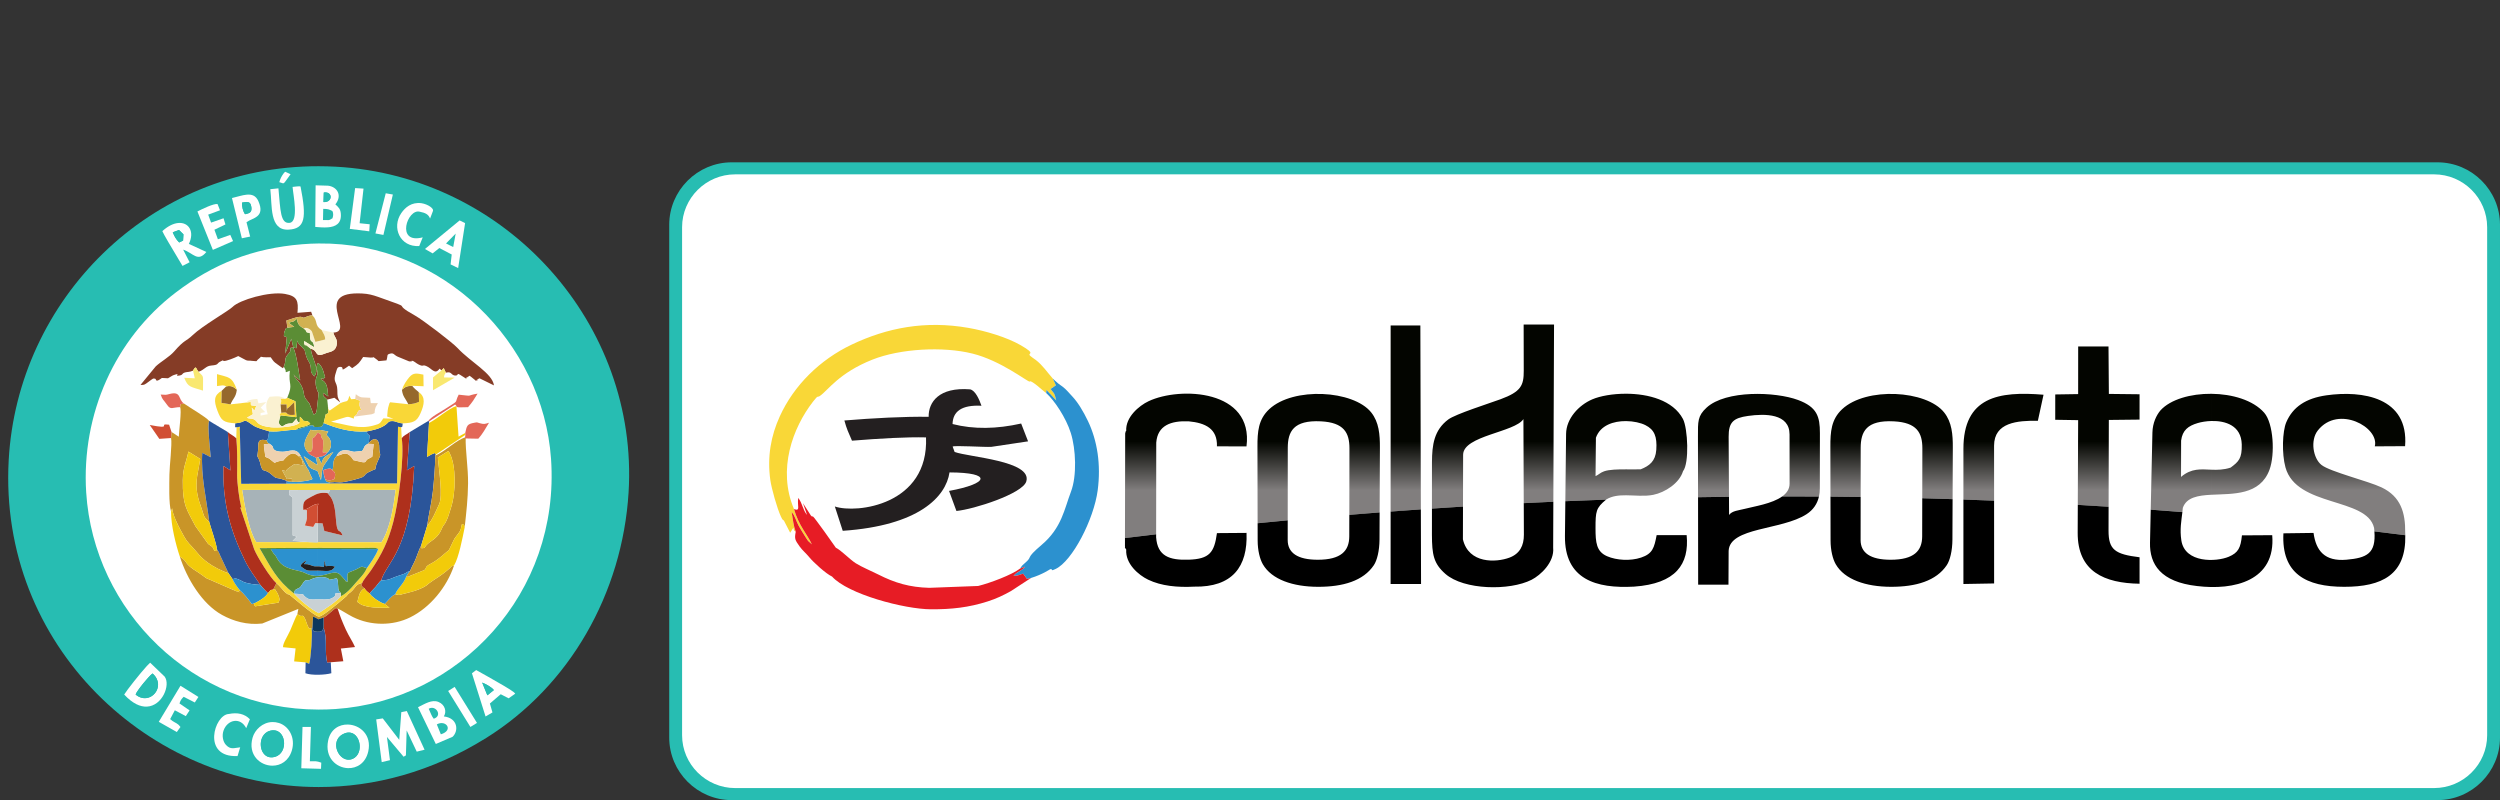 <?xml version="1.0" encoding="utf-8"?>
<!-- Generator: Adobe Illustrator 16.0.0, SVG Export Plug-In . SVG Version: 6.00 Build 0)  -->
<!DOCTYPE svg PUBLIC "-//W3C//DTD SVG 1.1//EN" "http://www.w3.org/Graphics/SVG/1.1/DTD/svg11.dtd">
<svg version="1.1" id="Layer_1" xmlns="http://www.w3.org/2000/svg" xmlns:xlink="http://www.w3.org/1999/xlink" x="0px" y="0px"
	 width="543.111px" height="173.819px" viewBox="160.137 124.553 543.111 173.819"
	 enable-background="new 160.137 124.553 543.111 173.819" xml:space="preserve">
<rect x="160.137" y="124.553" width="543.111" height="173.819" fill="#333333" stroke="none"/>
<g>
	<path fill="#27BDB2" d="M319.105,159.815c-3.736,0-7.133,1.528-9.594,3.99c-2.461,2.461-3.989,5.856-3.989,9.593V284.79
		c0,3.737,1.528,7.132,3.989,9.594c2.461,2.461,5.858,3.988,9.594,3.988h185.281v-0.001h185.279c3.736,0,7.133-1.526,9.593-3.988
		c2.462-2.461,3.989-5.857,3.989-9.594V173.398c0-3.737-1.525-7.132-3.989-9.593c-2.46-2.461-5.856-3.989-9.593-3.989"/>
	<path fill="#FFFFFF" d="M688.924,162.429c3.17,0,6.053,1.29,8.143,3.37c2.092,2.08,3.39,4.948,3.39,8.102v110.385
		c0,3.153-1.298,6.021-3.39,8.101c-2.09,2.081-4.973,3.37-8.143,3.37H504.387H319.849c-3.17,0-6.052-1.291-8.144-3.37
		c-2.09-2.08-3.388-4.948-3.388-8.101V173.901c0-3.153,1.298-6.021,3.388-8.102c2.092-2.079,4.974-3.37,8.144-3.37"/>
	<path fill="none" d="M229.368,177.447L229.368,177.447c-1.183,0.013-2.374,0.065-3.576,0.165
		c-10.929,0.901-19.382,4.329-27.472,10.487c-13.202,10.051-20.536,26.46-19.459,43.429c1.636,25.736,23.092,47.157,50.506,47.176
		c1.209,0.001,2.431-0.036,3.663-0.119c26.771-1.826,48.854-25.069,46.817-54.338C278.095,199.061,256.444,177.151,229.368,177.447z
		"/>
	<path fill="#27BDB2" d="M233.026,160.763c-1.228-0.065-2.447-0.098-3.659-0.1c-36.793-0.056-65.439,29.033-67.342,63.889
		c-2.203,40.338,30.625,70.966,67.342,70.981c12.074,0.005,24.569-3.296,36.378-10.655c18.108-11.288,29.599-31.428,30.948-53.346
		C298.939,195.05,270.249,162.757,233.026,160.763z"/>
	<path fill="#FFFFFF" d="M233.03,278.585c-1.232,0.083-2.453,0.12-3.663,0.119c-27.414-0.019-48.871-21.44-50.506-47.176
		c-1.077-16.969,6.257-33.378,19.459-43.429c8.09-6.158,16.543-9.586,27.472-10.487c1.202-0.1,2.394-0.151,3.575-0.165h0.001
		c27.076-0.296,48.727,21.614,50.479,46.799C281.883,253.516,259.801,276.759,233.03,278.585z"/>
	
		<linearGradient id="SVGID_1_" gradientUnits="userSpaceOnUse" x1="543.602" y1="572.54" x2="543.602" y2="561.893" gradientTransform="matrix(1 0 0 -1 0 793)">
		<stop  offset="0" style="stop-color:#030500"/>
		<stop  offset="1" style="stop-color:#817E7E"/>
	</linearGradient>
	<path fill="url(#SVGID_1_)" d="M640.552,232.037v-5.443c1.285,0.049,2.647,0.041,4.173-0.455c1.775-1.311,2.494-2.001,2.421-5.042
		c-0.101-4.119-3.571-5.162-6.593-5.085v-5.909c4.503,0.04,9.066,1.372,11.472,4.115c2.019,2.302,2.376,9.034,1.158,12.357
		C651.122,232.202,645.25,231.795,640.552,232.037L640.552,232.037z M675.889,239.217c0.031,0.269,0.057,0.526,0.074,0.776
		c2.238,0.271,4.475,0.547,6.709,0.832c-0.004-0.185-0.01-0.37-0.019-0.561c0.051-4.305-0.938-7.833-5.135-9.825
		c-2.927-1.391-11.173-3.39-13.059-4.884c-1.81-1.432-2.483-5.346-0.78-7.499c4.445-5.614,13.436-0.65,12.368,3.466l6.582-0.039
		c0.839-10.649-9.319-12.154-17.091-11.048c-4.454,0.634-7.291,2.512-8.723,5.859c-0.834,1.954-1,6.802-0.172,9.798
		C659.049,234.783,674.313,232.547,675.889,239.217z M555.295,232.423c0.125-0.555,0.188-1.142,0.189-1.761l0.017-12.027
		c0.005-3.599-0.628-5.661-4.763-7.193c-4.9-1.816-15.666-2.173-19.849,1.662c-1.985,1.821-1.884,3.039-1.881,6.303l0.018,13.163
		c2.241-0.04,4.481-0.071,6.72-0.096l-0.07-13.025c-0.018-3.169,0.992-4.088,4.227-4.539c3.646-0.51,9.001-0.559,9.004,4.034
		l0.008,10.688c0,1.175-0.635,2.071-1.604,2.77C549.973,232.397,552.635,232.406,555.295,232.423L555.295,232.423z M640.552,210.103
		v5.91c-1.112,0.029-2.165,0.21-2.963,0.445c-2.066,0.611-3.327,1.542-3.617,3.817l-0.019,7.888c2.271-1.935,4.313-1.658,6.598-1.57
		v5.443c-2.932,0.152-5.406,0.557-6.208,2.84c-0.026,0.312-0.061,0.62-0.097,0.927c-2.292-0.184-4.583-0.362-6.877-0.53
		l0.369-16.755c0.045-2.07,0.865-3.766,1.75-4.813C631.67,211.303,636.08,210.064,640.552,210.103L640.552,210.103z M513.377,232.15
		v-5.631c1.167,0.004,2.307,0.03,3.199-0.013c1.898-0.75,3.195-1.762,3.377-4.188c0.222-2.965-0.436-4.435-2.352-5.401
		c-1.014-0.51-2.582-0.871-4.225-0.883v-5.946c4.839,0.008,10.219,1.411,12.373,5.483c1.059,2.006,1.409,9.641,0.011,11.355
		c-0.771,2.602-3.908,4.614-6.458,5.125C517.426,232.43,515.342,232.161,513.377,232.15L513.377,232.15z M593.343,233.324
		l-0.004-11.947c-0.001-5.075,5.082-5.474,9.515-5.412l1.229-5.659c-9.783-0.813-17.411,0.473-17.403,11.768l-0.001,10.996
		C588.9,233.147,591.122,233.232,593.343,233.324L593.343,233.324z M618.269,215.785l6.675-0.076l0.001-5.504l-6.669-0.076
		l-0.077-10.309l-6.589-0.004l-0.008,10.352l-4.974,0.079l-0.005,5.502l4.979,0.079l-0.078,18.406
		c2.232,0.13,4.465,0.266,6.694,0.41L618.269,215.785L618.269,215.785z M584.376,221.839c0.013-2.895-0.2-5.577-1.892-7.693
		c-3.87-4.843-16.912-5.583-22.145-0.705c-2.385,2.226-2.572,4.898-2.564,8.171l0.021,10.829c2.187,0.019,4.371,0.044,6.557,0.077
		l0.01-10.673c0.003-3.498,1.197-6.071,7.213-5.759c4.99,0.259,6.189,2.479,6.182,5.876l-0.021,10.832
		c2.199,0.059,4.396,0.123,6.591,0.195L584.376,221.839z M513.377,210.088v5.946c-2.691-0.02-5.58,0.895-6.538,3.615l-0.08,8.345
		c0.688-0.309,1.021-0.758,1.852-1.047c1.136-0.396,2.985-0.436,4.767-0.428v5.631c-1.547-0.01-3.021,0.141-4.26,0.892l-0.06,0.05
		c-2.951,0.103-5.905,0.219-8.86,0.345l0.164-14.643c0.036-3.283,2.728-6.221,5.689-7.486
		C507.75,210.583,510.467,210.084,513.377,210.088L513.377,210.088z M411.301,240.624l0.025-19.916
		c0.283-3.721,3.151-4.775,7.014-4.628c3.646,0.337,6.301,1.594,6.17,5.439l6.422,0.013c1.563-12.364-14.413-13.042-21.26-9.824
		c-2.127,1-5.041,3.498-4.871,6.449c-0.162,0.265-0.053-0.205-0.224,0.559l-0.049,22.726
		C406.787,241.163,409.044,240.891,411.301,240.624L411.301,240.624z M477.992,223.334c0.05-4.144,11.247-4.871,13.098-7.736
		l0.073,18.262c2.144-0.107,4.286-0.21,6.427-0.306l0.154-38.494h-6.604l0.022,10.066c0.007,3.151-0.569,4.513-5.028,6.153
		c-2.484,0.914-9.798,3.227-11.369,4.402c-3.119,2.333-3.512,5.566-3.543,9.217l-0.006,10.145c2.25-0.152,4.498-0.297,6.746-0.436
		L477.992,223.334L477.992,223.334z M468.809,235.21l-0.106-39.945h-6.456l-0.006,40.422
		C464.431,235.521,466.619,235.364,468.809,235.21L468.809,235.21z M459.914,221.839c0.012-2.895-0.2-5.577-1.893-7.693
		c-3.87-4.843-16.914-5.583-22.145-0.705c-2.386,2.226-2.572,4.898-2.564,8.171l0.035,16.61c2.18-0.219,4.359-0.429,6.538-0.634
		l0.015-15.744c0.004-3.498,1.198-6.071,7.213-5.759c4.99,0.259,6.189,2.479,6.183,5.876L453.27,236.4
		c2.195-0.183,4.391-0.359,6.584-0.53L459.914,221.839z"/>
	<path fill="#231F20" d="M361.881,215.101c-5.295-0.077-12.025,0.283-18.31,0.799c0.507,1.856,0.907,2.682,1.655,4.39
		c6.121-0.49,11.762-0.821,16.084-0.716c0.615,14.69-15.096,16.614-19.808,15.01l1.715,5.285
		c16.536-1.123,22.412-7.381,23.198-12.688c9.418,0.036,8.563,2.433-0.101,4.021l1.6,4.355c3.769-0.349,14.362-3.745,15.177-6.403
		c1.377-4.503-12.517-5.276-15.568-6.417l-0.43-1.167c0.377-0.297,7.021,0.157,8.422,0.058l7.967-1.194l-1.502-3.873
		c-5.318,1.197-10.303,1.288-14.904,0.111c0.063-2.75,1.992-4.19,6.282-3.973c-0.43-1.218-1.287-3.329-2.476-3.562
		C364.124,208.61,361.826,211.916,361.881,215.101z"/>
	<path fill="#F9D737" d="M333.004,240.085c-0.543-1.551-0.548-2.396-0.888-4.292l0.258,0.335c0.327,0.516,0.038-0.012,0.306,0.524
		c0.518,1.029,0.586,1.567,1.403,2.894c0.363,0.589,0.739,1.203,1.058,1.7c0.681,1.061,0.414,0.691,1.377,1.571
		c-1.014-2.186-2.877-4.108-3.892-7.659c-3.653-8.636-0.251-17.697,4.12-23.332c1.268-1.634,0.885-0.827,1.517-1.262
		c1.72-1.18,4.116-4.993,11.405-7.885c6.017-2.385,15.287-2.914,21.721-1.314c6.137,1.525,11.75,5.994,12.443,6.102
		c0.008,0-0.057-0.486,1.68,0.905c0.625,0.503,1.16,1.031,1.9,1.56l0.076-0.661l2.116,2.276c-0.478-1.827-0.317-1.261-1.235-2.484
		l1.162-0.807l-0.691-1.473c-1.275-1.433-2.162-2.858-3.705-4.042c-0.513-0.394-0.747-0.479-1.166-0.852
		c-0.848-0.754,1.582-0.219-2.08-2.333c-2.996-1.729-7.618-3.117-11.379-3.774c-9.34-1.635-17.649-0.035-25.376,3.646
		c-6.853,3.264-12.519,8.809-15.606,15.601c-1.889,4.15-2.762,8.724-2.041,13.84c0.25,1.775,1.462,6.12,2.302,7.917
		c0.433,0.928,0.444,0.642,0.651,0.872l1.354,2.633l0.703-1.103C332.631,239.924,332.547,239.666,333.004,240.085z"/>
	<path fill="#2C91CF" d="M387.414,209.934c1.816,1.642,4.299,5.351,5.354,8.695c1.093,3.459,1.357,9.281,0.023,12.762
		c-1.41,3.676-1.984,7.821-6.342,11.513c-3.813,3.233-1.769,2.374-3.678,3.989c-0.158,0.132-0.415,0.352-0.537,0.49
		c-0.043,0.047-0.088,0.102-0.129,0.151l-0.377,0.538l1.117-0.414c-0.046,0.051-0.116,0.053-0.141,0.147
		c-0.07,0.273-1.614,1.122-1.793,1.262l-0.601,0.581c1.387-0.011,1.347-0.347,2.108-0.454l0.821,1.119l0.891-0.202
		c2.487-0.761,4.093-1.877,4.132-1.888c0.84-0.232-0.24,0.606,1.186-0.059c3.63-1.688,8.329-10.788,9.158-17.101
		c0.732-5.563-0.07-10.751-2.115-15.035c-0.995-2.082-2.183-4.064-3.418-5.371c-0.877-0.928-1.177-1.375-2.095-2.105
		c-0.534-0.427-0.427-0.25-0.991-0.723c-0.449-0.378-0.746-0.654-1.147-1.042l0.69,1.472l-1.16,0.807
		c0.917,1.224,0.758,0.657,1.234,2.484l-2.116-2.276L387.414,209.934z"/>
	<path fill="#E71C25" d="M340.898,249.806c3.389,3.801,15.658,7.09,21.498,7.113c4.475,0.02,8.213-0.396,12.301-1.707
		c1.906-0.611,3.406-1.328,5.045-2.243l4.39-2.859l-0.891,0.202l-0.821-1.119c-0.762,0.107-0.723,0.443-2.108,0.454l0.601-0.581
		c0.18-0.14,1.724-0.989,1.793-1.262c0.023-0.095,0.095-0.097,0.141-0.147l-1.117,0.414c-1.723,1.341-6.461,3.13-9.092,3.781
		l-10.628,0.402c-4.248-0.116-7.456-1.051-11.125-2.922c-1.339-0.683-3.688-1.664-4.855-2.425c-1.385-0.906-3.132-2.784-4.319-3.376
		c-0.316-0.496-4.721-6.704-4.992-6.811c-0.251-0.098,0.112,0.375-0.43-0.187l-1.709-2.667l0.885,2.559
		c-0.957-1.128-0.928-2.377-1.908-3.708c-0.309,1.704,0.6,2.958-0.928,2.441c1.014,3.551,2.878,5.473,3.892,7.659
		c-0.964-0.879-0.696-0.51-1.376-1.57c-0.32-0.498-0.695-1.112-1.059-1.701c-0.816-1.327-0.885-1.865-1.402-2.894
		c-0.27-0.536,0.02-0.008-0.307-0.524l-0.258-0.334c0.341,1.896,0.345,2.74,0.887,4.292c-0.301,1.558-0.14,1.778,0.834,3.162
		c0.601,0.855,1.453,1.541,2.109,2.358C336.824,246.697,339.606,249.223,340.898,249.806z"/>
	<polygon fill="#FFFFFF" points="243.063,290.122 244.853,289.698 244.199,284.651 247.817,288.952 248.319,288.653 
		248.483,283.237 250.671,287.845 252.371,287.424 248.516,279.025 247.317,279.263 246.873,285.284 243.292,280.62 
		241.864,280.841 	"/>
	<path fill="#FFFFFF" d="M235.729,283.701c2.704-0.248,3.604,4.577,1.029,5.7c-0.352,0.154-0.698,0.209-1.029,0.19v1.838
		c1.905,0.064,3.828-1.053,4.407-3.619c0.815-3.604-1.81-5.78-4.407-5.855V283.701z M235.021,283.871
		c0.248-0.095,0.484-0.149,0.708-0.17v-1.747c-1.913-0.057-3.811,1.026-4.312,3.513c-0.742,3.681,1.769,5.875,4.312,5.961v-1.838
		C233.32,289.432,231.764,285.121,235.021,283.871z"/>
	<path fill="#FFFFFF" d="M219.319,283.213c3.032-0.258,3.508,4.943,0.529,5.766c-0.184,0.052-0.359,0.082-0.529,0.098v1.816
		c1.774,0.002,3.545-1.015,4.228-3.327c0.819-2.777-0.677-5.266-2.785-5.937c-0.497-0.158-0.98-0.226-1.443-0.218V283.213z
		 M218.841,283.295c0.166-0.042,0.325-0.067,0.478-0.081v-1.802c-2.154,0.036-3.841,1.705-4.316,3.412
		c-1.04,3.731,1.641,6.063,4.316,6.069v-1.816C216.276,289.349,215.801,284.065,218.841,283.295z"/>
	<path fill="#FFFFFF" d="M192.039,272.103c0.536-0.61,1.011-1.098,1.238-1.242c2.333,2.047,0.91,4.975-1.238,5.332v1.871
		c3.369-0.154,5.179-4.709,3.877-6.512l-3.161-3.034c-0.158,0.128-0.407,0.379-0.716,0.717V272.103z M189.602,275.438
		c0.152-0.527,1.408-2.16,2.438-3.335v-2.869c-1.484,1.626-4.327,5.228-4.922,6.205c1.838,1.988,3.516,2.689,4.922,2.625v-1.871
		C191.273,276.321,190.416,276.122,189.602,275.438z"/>
	<path fill="#FFFFFF" d="M231.412,170.014c0.278,0.064,0.491,0.174,0.917,0.37c0.296,0.532,0.2,1.132,0.032,1.592
		c-0.459,0.307-0.642,0.384-0.949,0.395v1.57c1.606-0.137,2.965-0.796,2.762-3.002c-0.094-1.013-0.496-1.365-1.182-1.985
		c1.538-1.92,0.442-3.804-1.569-4.059h-0.01v1.58c0.739,0.348,0.739,1.344,0,1.779L231.412,170.014L231.412,170.014z
		 M230.303,172.355l0.053-2.429c0.523,0.01,0.813,0.031,1.055,0.087v-1.762c-0.25,0.147-0.582,0.229-1,0.202l0.064-2.077
		c0.388-0.061,0.699-0.015,0.936,0.096v-1.58l-2.707-0.08l-0.082,9.038c0.84,0.072,1.856,0.168,2.788,0.088v-1.569
		C231.175,172.379,230.867,172.35,230.303,172.355z"/>
	<path fill="#FFFFFF" d="M199.99,175.463l-0.076,1.349l-0.844,0.414c-0.085-0.083-0.166-0.165-0.243-0.248v3.739
		c0.423,0.706,0.773,1.286,0.961,1.604l1.542-0.794l-1.404-2.743c2.242,0.747,3.136,2.813,5.047,0.507l-3.805-1.749
		c1.307-2.69-0.042-4.769-2.341-4.544v1.589l0.196-0.073L199.99,175.463z M198.829,176.978c-0.525-0.573-0.84-1.18-1.163-1.962
		l1.163-0.428v-1.589c-0.973,0.096-2.115,0.604-3.298,1.652c-0.027,0.024-0.086,0.081-0.126,0.124
		c0.269,0.675,2.17,3.854,3.425,5.942V176.978z"/>
	<path fill="#FFFFFF" d="M258.083,176.371l1.049-1.072l-0.538,2.924l-0.511-0.256v1.776l0.187,0.097l-0.187,1.646v0.533l1.584,0.772
		l1.509-9.767l-1.187-0.585l-1.906,1.569V176.371z M257.036,177.443l1.047-1.072v-2.362l-5.629,4.634l1.67,0.957l1.45-1.165
		l2.509,1.309v-1.776L257.036,177.443L257.036,177.443z M258.083,181.487v0.533l-0.058-0.027L258.083,181.487z"/>
	<path fill="#FFFFFF" d="M254.816,286.179l3.643-1.561c1.349-1.271,1.179-4.058-1.903-4.427c0.644-0.974,0.315-2.539-1.165-3.145
		c-1.454-0.595-2.98,0.442-4.443,1.147L254.816,286.179z"/>
	<path fill="#FFFFFF" d="M266.157,273.458c0.522,0.309,1.012,0.672,1.273,1.01l-1.273,1.023v4.401l0.964-0.566l-0.557-1.94
		l2.354-2.014l1.717,0.888l1.432-1.006c-0.192-0.219-0.129-0.172-0.389-0.389c-0.607-0.504-3.364-2.088-5.523-3.306L266.157,273.458
		L266.157,273.458z M264.886,272.842c0.366,0.134,0.831,0.356,1.271,0.616v-1.898c-1.198-0.675-2.211-1.238-2.573-1.439
		l-0.922,0.701l2.958,9.384l0.537-0.315v-4.401l-0.144,0.117L264.886,272.842z"/>
	<path fill="#FFFFFF" d="M203.026,170.494l3.354,8.344l4.387-1.909l-0.603-1.349l-2.691,0.955l-0.755-2.073l2.392-1.148
		l-0.409-1.346l-2.706,0.947l-0.631-1.732l2.566-0.948l-0.53-1.35C206.623,168.717,203.999,169.982,203.026,170.494z"/>
	<path fill="#FFFFFF" d="M213.745,168.438c0.554,0.004,0.873,0.247,0.998,1.088c0.15,1.004-0.27,1.295-0.998,1.481v1.785
		c1.223-0.927,4.093-0.982,2.519-4.545c-0.543-1.228-1.448-1.498-2.519-1.403V168.438L213.745,168.438z M213.745,176.099v-3.055
		l0.738,2.901L213.745,176.099z M212.724,168.562c0.403-0.07,0.741-0.126,1.019-0.124v-1.595c-0.98,0.088-2.098,0.482-3.21,0.732
		l2.146,8.744l1.064-0.221v-3.055l-0.054-0.21l0.054-0.042v-1.785c-0.117,0.028-0.24,0.057-0.371,0.083
		C212.938,170.49,212.655,169.401,212.724,168.562z"/>
	<path fill="#FFFFFF" d="M199.131,277.379c0.221-0.678,0.353-0.883,0.901-1.455l2.425,1.239l0.783-1.201l-3.894-2.432l-4.713,7.832
		l3.909,2.222l0.799-1.096l-0.358-0.422c-0.035-0.032-0.089-0.083-0.127-0.114c-0.512-0.436-1.057-0.517-1.754-1.178l1.017-1.916
		l2.382,1.277l0.822-1.253L199.131,277.379z"/>
	<path fill="#FFFFFF" d="M251.213,178.004l0.759-1.888c-5.984,1.579-3.33-6.394-0.595-5.557c1.185,0.233,1.863,0.58,2.19,1.479
		l0.638-1.681c0.186-0.491-1.028-1.425-2.524-1.663c-2.176-0.274-3.53,0.944-4.364,2.153
		C245.16,173.982,247.047,178.282,251.213,178.004z"/>
	<path fill="#FFFFFF" d="M212.317,286.907c-1.367,0.135-2.08,0.563-3.094-0.529c-0.67-0.722-0.927-2.052-0.492-3.203
		c0.86-2.274,3.615-2.912,4.893-0.431l0.799-1.941c-1.176-1.2-2.73-1.517-4.582-1.141c-3.146,0.118-5.956,9.508,1.9,9.138
		L212.317,286.907z"/>
	<path fill="#FFFFFF" d="M223.698,165.159c0.13,1.738,1.402,7.561-0.631,7.806c-2.034,0.245-1.999-2.719-2.442-7.495l-1.764,0.184
		c0.433,3.474-0.246,9,3.939,8.786c3.641-0.166,3.974-2.528,2.629-9.368C225.152,164.942,224.062,165.144,223.698,165.159z"/>
	<path fill="#27BDB2" d="M218.841,283.295c-3.209,0.813-2.503,6.654,1.007,5.685C222.978,288.115,222.294,282.421,218.841,283.295z"
		/>
	<path fill="#27BDB2" d="M235.021,283.871c-3.704,1.421-1.183,6.803,1.737,5.529C239.545,288.184,238.261,282.628,235.021,283.871z"
		/>
	<path fill="#FFFFFF" d="M227.682,282.478l-1.827-0.001l-0.261,8.978l4.281,0.122l0.057-1.341c-1.115-0.395-1.229-0.301-2.479-0.299
		L227.682,282.478z"/>
	<polygon fill="#FFFFFF" points="237.286,165.413 236.127,174.277 240.36,174.805 240.45,173.274 238.262,173.048 239.109,165.528 	
		"/>
	<polygon fill="#FFFFFF" points="241.695,175.267 243.43,175.59 245.485,166.813 243.937,166.54 	"/>
	<polygon fill="#FFFFFF" points="257.495,274.663 262.329,282.48 263.759,281.604 258.906,273.773 	"/>
	<path fill="#27BDB2" d="M189.602,275.438c3.092,2.599,6.841-1.797,3.676-4.577C192.616,271.278,189.832,274.638,189.602,275.438z"
		/>
	<g>
		<path fill="#853C26" d="M232.565,196.805c0.154,1.005,1.087,1.395,0.668,2.904c-0.357,1.287-1.572,1.278-2.215,1.55
			c-2.786,1.182-1.547-0.52-3.335-0.928c0.055,1.895,2.047,4.3,0.729,5.996c-1.034-1.157-0.545-1.068-0.839-2.388
			c-0.182-0.818-0.533-0.861-0.907-1.997c-0.414-1.251-0.076-1.188-0.902-1.958c-0.518-0.483-1.095-1.035-1.032-1.521l-0.221,1.745
			l-0.658-0.176c0.75,1.601,1.112,5.004,1.503,7.132c-0.686-0.38-0.579-0.409-1.42-1.255c0.49,1.488,1.845,1.42,2.26,4.435
			c0.105,0.765,0.667,1.179,1.166,1.885l0.919,2.416c0.546-0.392,0.444-0.053,0.691-1.125l0.34-3.137
			c0.047-1.401,0.137,0.205-0.34-1.251c-0.858-2.618,0.511-2.634,0.051-4.201c-0.128-0.438-0.382,0.179,0.117-1.513
			c0.69,0.408,0.136-0.056,0.635,0.55c0.54,0.654,0.758,1.776,0.998,2.583c-0.061,0.025-0.161-0.016-0.188,0.056
			c-0.335,0.886,0.211-0.042-0.763,0.186c0.269,0.606,0.26,0.147,0.784,0.695c0.723,0.756,0.678,1.924,0.834,3.187l-1.09-0.776
			c-0.013,0.875-0.089,0.506,0.733,1.329c0.032,0.032,0.109,0.081,0.144,0.138l1.553-0.401l1.279,1.019
			c-0.632-1.153-0.606-1.147-0.64-2.706c-0.042-2.004-1.113-1.516-0.24-4.02c0.156-0.449,0.174-0.994,0.842-1.006
			c1.217-0.021-0.422,1.449,1.944-0.268l0.677,0.554c1.507-1.014,1.469-1.082,2.389-2.431c0.537,0.025,1.183,0.105,1.611,0.126
			c1.121,0.053,0.142-0.41,1.224,0.332c0.893,0.613-0.157,0.468,2.229,0.277c0.375-1.148-0.076-1.259,0.901-1.486
			c0.678-0.157,0.762,0.334,1.521,0.674l2.518,1.039c1.301,0.058-0.088-0.178,0.679-0.127c0.343,0.022,0.867,0.566,1.402,0.816
			c1.181,0.554,0.651-0.071,1.608,0.311c1.269,0.506,1.859,2.029,2.91,0.569l0.417,0.385l0.493-0.497
			c0.031,0.06,0.067,0.09,0.081,0.188c0.018,0.116,0.142,0.299,0.169,0.352c0.22,0.408-0.028,0.102,0.268,0.444
			c1.285-0.366,1.025,0.696,2.118,0.628c0.834-0.053-0.356-1.058,2.153,0.637c1.629-0.573-1.005,0.341,0.583-0.43
			c0.352-0.17-0.123-0.485,1.592,0.91c1.6-0.51-1.149,0.623,0.474-0.326c0.579-0.339-0.358-0.105,0.356-0.179l3.112,1.53
			c-0.349-2.643-5.06-5.051-7.906-8.114c-1.167-1.256-7.595-6.144-9.215-7.042c-5.811-3.223,0.759-0.979-8.062-4.079
			c-1.169-0.411-2.117-0.659-3.416-0.728C227.805,187.732,237.403,196.625,232.565,196.805z"/>
		<path fill="#853C26" d="M202.042,205.097c0.769-1.322,0.609-0.498,1.22,0.217c1.283-0.393,1.545-1.246,2.721-1.347
			c1.868-0.161,1.007-0.391,2.169-0.946c0.859-0.409,0.238-0.087,0.594-0.044c0.521,0.064,2.403-0.695,3.147-1.072
			c1.907,0.964,1.564,1.018,2.783,1.009c1.23-0.009-1.263-0.05,0.61,0.068c0.978,0.062,0.302,0.125,1.072-0.489
			c1.041-0.831-0.518-0.216,2.591-0.329c0.662,0.944,0.62,0.955,1.444,1.537c1.558,1.099,1.094,0.927,1.401,0.504
			c0.624-1.454-0.082-1.553,0.988-2.778c0.031-0.037,0.09-0.079,0.119-0.115c1.008-1.256-0.484-1.098,0.948-1.278l-0.421-1.887
			l-1.325,3.225l0.347-3.554l-0.639-0.243c0.033-0.478-0.015-0.629,0.161-1.063c0.439-1.084,0.302-0.518,0.592-0.771l-0.208-1.561
			c0.745-0.207,2.779-1.023,3.377-0.744c0.219,0.102,0.16,0.09,0.2,0.101c0.015,0.005,0.075,0.028,0.091,0.03
			c0.425,0.053,0.805-0.442,1.979-0.506l-0.273-0.78l-2.97,0.231c0.252-2.61-0.05-3.626-2.704-4.104
			c-3.381-0.607-9.915,1.303-11.393,2.822c-0.8,0.822-6.553,4.095-8.669,6.131c-1.479,1.425-1.705,0.885-3.997,3.518
			c-1.067,1.226-2.851,2.184-4.019,3.262l-3.315,4.031c0.877,0.079,1.089-0.205,1.65-0.607c1.006-0.721,1.054-0.881,1.539-0.734
			c0.314,0.097-0.062,0.986,1.456-0.167l1.326,0.069c0.4-0.195,0.853-0.565,1.208-0.685c1.947-0.664-0.188,0.396,1.333,0.079
			c0.875-0.183,0.346-0.478,1.315-0.7C200.995,205.315,201.076,205.439,202.042,205.097z"/>
		<path fill="#A7B3B8" d="M231.743,231.002c-0.222,0.6,0.131,0.281-0.447,0.676l0.689,0.869c1.193,1.777,1.027,5.1,1.339,6.46
			c0.337,1.467,0.703,0.402,1.234,1.863l-3.96-0.971l-0.393-1.651l-0.979-0.037c-0.151,0.875-0.083,2.087-0.074,3.035l-0.013,1.199
			l-5.431-0.389l0.907-0.911l-0.902-0.295v-8.106c-0.245-0.762,0.214,0.137-0.316-0.34c-0.521-0.47-0.584-0.167-0.323-1.397
			l-10.327-0.019c0.487,3.302,1.527,9.079,3.059,11.334l27.207,0.029c1.852-2.915,2.617-7.614,3.072-11.388L231.743,231.002z"/>
		<path fill="#C99528" d="M224.737,257.973c1.292,1.001,0.962-0.445,1.742,1.172l0.434,1.209c0.605,1.11,0.039,0.658,0.917,0.656
			h0.182l0.139-2.518c1.73,0.735,0.538,0.769,2.297,0.199c0.472-0.199,1.295-0.959,1.876-1.428c0.229-0.185,0.179-0.185,0.385-0.325
			c0.487-0.334,0.195-0.289,0.767-0.196c1.036,0.477,2.146,1.258,3.308,1.842c3.89,1.953,8.664,1.953,12.452,0.09
			c4.362-2.146,7.962-6.569,9.54-11.266c-1.022,0.343-0.291,0.021-1.004,0.649c-1.955,1.722-3.014,2.152-4.342,3.154l-0.657,0.539
			c-1.54,1.041-3.718,1.5-5.152,1.861c-0.772,0.193-0.276,0.126-0.664,0.186c-0.043,0.007-0.234,0.014-0.274,0.015l-0.669-0.167
			c-1.034,0.481-1.582,1.447-2.321,2.118l1.067,0.829c-1.878-0.052-3.876,0.111-5.664-0.518c-0.493-0.174-0.112,0.02-0.684-0.308
			l-0.645-0.457c0.429-1.537,0.43-2.274,1.559-2.952c-0.577-0.448-0.814-0.474-0.487-1.17c-1.628,0.349-1.354,1.03-2.563,2.037
			c-0.463,0.388-0.373,0.181-0.837,0.812l-1.881,1.601c-0.812,0.624-3.443,2.89-4.165,2.874c-0.879-0.022-6.252-4.701-6.347-4.748
			c-0.03-0.015-0.099-0.037-0.127-0.049c-0.451-0.205-0.036,0.144-0.616-0.306c-0.77-0.6-1.23-1.495-2.126-2.148
			c-0.232,0.49-0.387,0.772-0.697,1.38c0.679-0.181,0.195-0.207,0.639,0.319c0.181,0.213,0.773,1.297,0.733,1.896l-0.201,0.616
			l-5.094,0.809l-0.234-0.432c-0.135-0.521,0.056-0.136,0.225-0.279l-0.689,0.22c-0.743-0.989-1.635-2.168-2.625-3.029
			c-0.79,0.787,1.02,0.44-0.756,0.234l-6.519-2.832l-1.679-1.201c-3.501-2.136-2.082-2.205-4.083-3.512
			c1.537,4.789,4.811,10.287,9.168,12.69c2.452,1.353,5.476,2.248,8.744,1.869l7.842-3.177L224.737,257.973z"/>
		<path fill="#C99528" d="M199.267,213.001c0.361,0.717-0.231,5.024-0.289,6.423l-1.579-1.028l-0.096,1.314
			c0.255,1.352-0.343,6.07-0.361,7.94c-0.021,2.144-0.162,6.268,0.359,8.058l0.224-0.741c0.168,1.485,1.201,3.568,1.838,4.734
			c1.304,2.385,1.158,2.211,2.703,3.861c1.104,1.178,1.405,1.893,3.277,3.263c1.032,0.757,3.163,1.906,4.419,2.233l-1.804-3.847
			c-0.095-0.228-0.176-0.464-0.29-0.688l-0.401-0.663c-0.418,0.434,0.333,0.332-0.535,0.364c-0.531-1.029-0.318-0.729-0.804-1.109
			c-0.392-0.306-0.072,0.029-0.576-0.404l-2.768-3.864c-1.97-3.825-2.793-4.507-2.736-9.986c0.029-2.783,0.786-3.997,1.219-6.21
			l2.582,1.603l-0.672,3.692c-0.473,3.142,0.235,5.015,1.044,7.347c0.421,1.209,0.288,1.415,1.149,2.268l0.284,0.265
			c0.023-0.044,0.097,0.094,0.147,0.138c-0.571-4.759-1.874-10.148-1.52-15.032l1.827,0.961c-0.122-1.687-0.741-6.89-0.333-7.902
			c-0.709-0.872-4.128-2.818-5.453-3.765l-0.76,0.117L199.267,213.001z"/>
		<path fill="#F9D737" d="M242.316,243.834c-0.581,1.538-1.686,3.015-2.478,4.148c-0.598,1.366-1.654,2.262-2.556,3.338
			c-0.894,1.065-1.853,2.139-3.116,2.778c-0.451,0.389-0.398,0.474-0.941,0.919c-0.346,0.283-0.801,0.667-1.223,0.961l-2.583,1.76
			v0.766c0.756-0.033,3.337-2.255,4.139-2.873l1.881-1.6c0.463-0.631,0.373-0.426,0.837-0.813c1.208-1.007,0.935-1.688,2.563-2.038
			c0.228-0.657,1.354-1.924,1.889-2.717c2.438-3.61,3.765-6.381,4.851-10.532c1.178-4.505,2.434-14.202,1.831-18.199l-0.122-2.358
			l-0.685-0.126l-0.207,12.313l-14.652-0.001l-2.325,0.014v1.427l2.325-0.002l14.342-0.035c-0.454,3.773-1.22,8.473-3.073,11.388
			l-13.594-0.015v1.239l9.666,0.004C241.511,243.578,241.603,243.423,242.316,243.834z M229.418,257.738l-0.036,0.025
			c-1.594-0.771-4.132-2.851-5.336-4.236c-3.899-3.07-4.96-5.552-7.525-9.894c4.291-0.049,8.57-0.052,12.861-0.055h0.036v-1.239
			l-13.612-0.017c-1.532-2.254-2.571-8.032-3.059-11.333l10.327,0.019l6.342-0.005v-1.427l-7.069,0.042l-9.815,0.033l-0.291-11.512
			c-0.174-0.903,0.478-1.006-0.709-0.747l-0.061,2.383c0.225,1.976,0.207,5.78,0.176,7.886c-0.027,1.779,0.464,5.441,0.937,7.267
			c-0.944-0.566,0.302-0.569-0.29-0.242l3.051,9.176c0.71,1.736,3.525,6.244,4.83,7.391c0.897,0.653,1.356,1.548,2.126,2.148
			c0.58,0.449,0.165,0.101,0.616,0.305c0.029,0.013,0.098,0.035,0.127,0.049c0.095,0.048,5.468,4.727,6.347,4.748h0.024v-0.766
			H229.418z"/>
		<path fill="#2B559A" d="M205.602,237.966c0.4,1.489,1.505,4.486,1.667,5.898l0.401,0.663c0.114,0.223,0.195,0.459,0.29,0.688
			l1.804,3.848l0.895,1.308l0.539-0.139c0.381-0.008,0.887,0.235,1.238,0.417l0.29,0.164c0.044,0.023,0.105,0.063,0.15,0.084
			c0.835,0.418,2.691,0.692,3.81,0.717c-1.139-1.771-2.296-3.155-3.327-5.264c-3.222-6.598-4.918-12.69-4.672-20.554l1.51,0.953
			l-0.559-8.319l-4.061-2.437c-0.408,1.011,0.211,6.214,0.333,7.902l-1.827-0.961C203.728,227.817,205.031,233.207,205.602,237.966z
			"/>
		<path fill="#2B559A" d="M249.14,218.415l-0.604,8.307l1.589-0.932c-0.765,18.569-6.006,20.861-7.175,24.834
			c1.743-0.006,2.005-0.374,3.37-0.86c0.559-0.198,0.927-0.281,1.479-0.491c0.855-0.325,0.635-0.538,1.396-0.601
			c0.379-0.999,0.887-1.753,1.294-2.807c0.341-0.883,0.724-1.994,1.14-2.783l1.317-4.342c0.313-2.457,0.936-4.766,1.22-7.369
			c0.268-2.456,0.504-5.521,0.548-7.858l0.122-0.209c-0.508-0.354,0.256-0.511-0.937-0.042c-0.231,0.09-0.641,0.396-0.996,0.562
			l0.431-7.382l0.047-0.362l-0.221-0.063L249.14,218.415z"/>
		<path fill="#C99528" d="M254.715,223.513c-0.045,2.337-0.281,5.403-0.547,7.858c-0.284,2.602-0.908,4.912-1.221,7.369
			c1.186-1.245,1.906-3.248,2.558-4.58c0.896-1.833-0.004-7.374-0.248-10.227l2.264-1.387c0.238,0.267,0.104,0.064,0.318,0.478
			c1.378,2.659,1.418,8.47,0.196,12.085c-0.398,1.177-0.466,1.651-0.975,2.691c-0.01,0.021-0.236,0.455-0.266,0.501l-0.327,0.426
			c-0.487,0.655-0.489,1.912-2.559,3.329c-0.523,0.359-1.237,0.849-1.543,1.536c-1.409,0.125-0.173,0.123-0.735-0.512
			c-0.417,0.79-0.8,1.901-1.14,2.784c-0.407,1.054-0.915,1.807-1.294,2.807c-0.284,0.186-0.492,0.648-0.814,1.153
			c0.571,0.088,0.463-0.02,0.896-0.198l3.052-1.226c0.625-0.556-0.075-0.65,1.519-1.456c0.875-0.442,2.008-1.348,2.766-2.014
			c0.04-0.033,0.089-0.084,0.129-0.119c1.107-0.964,0.704-0.307,1.292-1.525c0.023-0.049,0.056-0.112,0.08-0.161
			c1.11-2.273,0.414-1.057,1.759-2.906c0.403-0.555,0.421-1.023,0.621-1.841c1.038,0.604,0.197-0.23,0.59,0.745
			c0.359-3.268,0.696-6.126,0.736-9.532c0.041-3.381-0.583-6.968-0.521-10.061C259.183,220.154,256.9,222.621,254.715,223.513z"/>
		<path fill="#2C91CF" d="M231.299,222.813c-0.544,0.711-0.779,0.834-1.964,1.046v0.09l0.771,1.59
			c-0.121-0.233-0.358,0.45,0.004-0.715c0.353-1.135,1.082-1.295,2.446-2.107c-2.698,3.955-2.267,2.567-2.689,6.145l-0.532-1.413
			v2.129l2.408-0.014v-0.208c-0.689-0.096-0.716-0.212-1-0.734c-0.212-1.189-0.186-0.164-0.379-1.935
			c1.831-0.655,1.712-0.197,1.988,0.055c0.369-1.099-0.085-2.183,0.898-3.113c0.927-2.169,3.249-0.906,3.828-0.929l1.732-0.185
			c0.638-0.839,0.215-0.953,1.233-1.554l0.183-0.095c0.07-0.916,0.144-1.048,0.269-1.706c-0.739-0.542-0.295,0.003-0.734-0.868
			c-3.521,0.207-6.586-0.729-9.313-1.84c-0.353,0.76-0.298,0.843-1.116,0.862v0.662c0.139-0.009,0.285-0.012,0.442-0.011
			l1.686,0.333c-0.808,1.068,0.083,0.767,0.461,1.98C232.231,221.264,231.934,222.256,231.299,222.813z M229.335,223.859
			l-0.04,0.007l0.04,0.084V223.859L229.335,223.859z M229.335,227.449v2.129l-6.986,0.042c0.303-0.6-0.415-0.5,0.402-0.476
			l0.81,0.064c1.172,0.14,1.98-0.054,3.391-0.237l0.872-0.243c0.042-0.089,0.139-0.062,0.2-0.105
			c-0.775-1.468-0.711-1.875-1.159-2.315l-1.407-2.704c-0.793-1.544-1.681-1.252-3.45-0.945c-0.502,0.087-1.684,0.021-2.145-0.289
			c-0.765-0.513,0.001-0.662-1.163-1.402c-0.761-0.378-0.126,0.068-0.678-0.768c0.324-0.293,0.052,0.124,0.324-0.41l0.274-1.527
			c2.35,0.19,4.185-0.405,5.749-0.314c0.639-0.158,3.177-1.01,3.385-1.011c1.163-0.005-0.239,0.404,1.255,0.384l0.326-0.006v0.661
			c-0.689,0.037-1.169,0.142-1.731-0.064c-0.958,1.836-2.017,3.127-0.72,4.746c0.856,1.123,1.116,0.735,1.907,1.391l0.313,1.561
			l-2.991-1.951l1.144,2.234c0.836,0.8,1.041,0.547,1.88,1.028L229.335,227.449z"/>
		<path fill="#AE301C" d="M216.684,251.614c0.563,0.736,0.978,1.079,1.66,1.806c0.604-0.594,0.362-0.705,1.134-0.785
			c0.312-0.609,0.465-0.89,0.698-1.381c-1.305-1.148-4.12-5.655-4.83-7.391l-3.05-9.177c0.592-0.326-0.654-0.323,0.29,0.243
			c-0.471-1.826-0.964-5.488-0.937-7.267c0.032-2.106,0.05-5.911-0.176-7.886c-0.721-0.686-1.211-0.775-1.836-1.348l0.559,8.319
			l-1.51-0.953c-0.246,7.865,1.45,13.957,4.672,20.554C214.388,248.459,215.545,249.843,216.684,251.614z"/>
		<path fill="#2C91CF" d="M230.896,247.543c0.27,0.074,0.671-0.248,1.998,0.09c-0.728,1.367-1.941,0.885-3.734,0.887v1.152
			c2.147-0.091,3.691-1.389,4.89-0.261c0.284,0.267,0.521,0.586,0.803,0.879c0.826,0.856-0.13,0.344,0.835,0.649
			c-0.226-2.435-0.159-1.729,1.848-2.701c0.056-0.026,0.111-0.065,0.168-0.093c1.338-0.686,0.801-0.52,2.133-0.161
			c0.792-1.133,1.897-2.612,2.478-4.149l-13.157-0.012v3.754c0.282,0.002,0.688,0.029,1.348,0.143
			c0.269-1.378-0.215-0.659,0.563-1.802C230.573,246.608,230.709,246.553,230.896,247.543z M229.159,248.518h-0.021
			c-0.491,0.002-1.752,0.055-2.158-0.035c-0.564-0.126-1.053-0.585-1.558-0.941c0.228-0.59,0.259-0.479,1.046-1.146
			c0.091,0.148,0.357-0.186-0.307,0.704c0.77,0.02,0.663-0.01,1.304,0.183l0.641,0.222c0.439,0.137,0.574,0.067,1.051,0.07v-3.754
			l-10.224-0.008c1.234,2.064,0.656,0.655,1.328,1.939c1.474,2.82,4.43,2.408,6.169,3.298c1.005,0.513,1.908,0.653,2.725,0.62
			v-1.152H229.159z"/>
		<path fill="#AE301C" d="M247.409,219.735c0.603,3.997-0.652,13.694-1.831,18.199c-1.086,4.15-2.414,6.922-4.852,10.532
			c-0.534,0.792-1.661,2.06-1.889,2.717c-0.326,0.696-0.09,0.723,0.487,1.171c0.258,0.513,0.734,0.813,1.138,1.181
			c0.259-0.531,0.819-0.955,1.237-1.445c0.421-0.492,0.904-1.21,1.249-1.467c1.168-3.973,6.409-6.265,7.175-24.834l-1.589,0.932
			l0.604-8.307C248.353,219.059,247.978,219.015,247.409,219.735z"/>
		<path fill="#5B8D35" d="M221.798,204.205l0.321,0.631c0.285,0.504-0.372,0.841,0.988,0.258c-0.384,3.259,0.8,2.724-0.567,5.869
			l1.779,0.771l0.211,3.451l-3.432-0.392l-0.122,0.343c-0.114,0.532-0.429,1.267-0.081,1.655c0.674,0.75,0.786,0.119,1.515-0.112
			c0.212-0.067,0.216-0.081,0.586-0.125c0.873-0.105,0.341,0.296,1.535-1.063c0.042,0.053,0.078,0.085,0.094,0.176
			c0.132,0.733,0.622,0.673,0.625,0.673l0.033-1.26c1.222,0.977,0.074,0.83,1.718,0.993l0.538,0.484
			c-0.372,0.301,0.031,0.073-0.466,0.337c-0.957,0.508-2.001,0.304-2.704,1.054c0.639-0.158,3.177-1.01,3.385-1.011
			c1.163-0.005-0.239,0.404,1.255,0.384c1.163-0.017,1.047-0.02,1.44-0.869l0.462-1.908c0.037-0.011,0.125-0.037,0.165-0.05
			l0.383-0.186l-0.088-1.604l-0.147-1.341c-0.034-0.058-0.11-0.105-0.143-0.139c-0.822-0.822-0.745-0.454-0.733-1.329l1.09,0.777
			c-0.156-1.263-0.112-2.431-0.834-3.187c-0.525-0.548-0.515-0.089-0.783-0.695c0.975-0.228,0.428,0.701,0.763-0.186
			c0.027-0.073,0.127-0.031,0.188-0.057c-0.24-0.807-0.459-1.929-0.998-2.583c-0.5-0.606,0.056-0.142-0.635-0.55
			c-0.5,1.692-0.245,1.075-0.117,1.513c0.459,1.567-0.907,1.583-0.051,4.201c0.477,1.457,0.388-0.148,0.341,1.251l-0.341,3.137
			c-0.246,1.073-0.145,0.735-0.691,1.125l-0.919-2.416c-0.5-0.706-1.061-1.119-1.166-1.885c-0.415-3.014-1.77-2.947-2.26-4.434
			c0.842,0.846,0.735,0.875,1.42,1.255c-0.392-2.127-0.754-5.53-1.503-7.131c-1.431,0.18,0.061,0.022-0.948,1.277
			c-0.029,0.038-0.088,0.08-0.12,0.116C221.716,202.652,222.422,202.752,221.798,204.205z"/>
		<path fill="#2B559A" d="M239.763,218.295c0.439,0.872-0.005,0.327,0.735,0.868c-0.126,0.658-0.2,0.791-0.27,1.706
			c0.98-1.385,2.308-1.214,2.293,0.792c-0.013,1.827,0.537,1.267-0.082,2.542c-1.653,3.409,0.455,1.542-2.319,2.969
			c-0.786,0.405-0.55,0.607-1.212,1.016c-0.355,0.22-3.888,1.205-4.908,1.152c-2.08-0.107-0.406-0.066-2.257,0.016v0.208
			l14.652,0.001l0.207-12.313l0.686,0.126c0.228-0.225,0.24,0.297,0.336-0.851c-1.074-0.057-1.492-0.499-2.27-0.496
			c-0.943,0.002-0.789,0.363-1.648,0.935C242.575,217.722,241.158,218.003,239.763,218.295z"/>
		<path fill="#2B559A" d="M211.244,216.515c-0.073,1.481-0.015,0.589,0.289,0.878c1.188-0.257,0.536-0.155,0.709,0.749l0.291,11.511
			l9.815-0.033c0.303-0.6-0.415-0.5,0.402-0.476c-2.634-1.117-2.346-0.367-3.309-1.247c-1.996-1.823-2.028-0.469-2.588-1.989
			c-0.147-0.399-0.103-0.526-0.235-0.93c-0.706-2.162-0.641-0.287-0.406-2.728c0.125-1.288-0.344-2.488,1.811-2.052
			c0.324-0.293,0.052,0.124,0.324-0.41l0.274-1.527c-1.242-0.422-2.673-0.682-3.682-1.424
			C212.692,215.186,213.816,216.356,211.244,216.515z"/>
		<path fill="#F9D737" d="M248.833,212.374l-3.926-0.431c-0.25,0.335-0.071-0.006-0.271,0.558c-0.307,0.875-0.305,1.644-0.396,2.538
			l1.351,0.485l-2.177-0.087c-0.782,1.118-0.625,1.146-2.124,1.556c-3.127,0.853-5.565-0.098-9.235-0.833
			c0.565-0.192,1.607-0.489,2.334-0.712c1.572-0.485,1.19-0.421,2.646,0.047l-0.013-0.421c0.055-0.048,0.14-0.094,0.178-0.124
			c0.036-0.029,0.124-0.086,0.163-0.121c0.534-0.458,0.209-0.144,0.453-0.666c0.32-0.681,0.36-0.311,0.802-0.571
			c-0.546-1.296-0.464-0.802-0.264-1.986l-1.052-0.386l-0.886,0.065l-0.392-0.763c-0.4,1.685-0.5,0.934-1.969,1.625l-2.307,1.611
			c-0.51-0.6-0.193-0.191-0.377-1.054l0.088,1.604l-0.383,0.186c-0.04,0.013-0.127,0.039-0.165,0.049l-0.461,1.909
			c2.726,1.111,5.79,2.047,9.313,1.84c1.395-0.292,2.811-0.574,3.943-1.329c0.859-0.572,0.705-0.933,1.647-0.936
			c0.779-0.001,1.196,0.44,2.27,0.497c2.259-0.083,3.075-0.389,3.862-2.188c0.829-1.89,1.161-3.555-0.372-4.584l0.055,2.084
			C250.503,212.152,249.794,212.338,248.833,212.374z"/>
		<path fill="#5B8D35" d="M224.046,253.527c-0.006-0.943,0.453-0.904,1.281-1.37l0.902-1.302c0.572-0.537,0.428,0.099,1.629-0.497
			c0.84-0.416,2.39-0.636,3.506-0.18c0.618,0.252-0.638,0.573,1.958,0.002c0.448,0.877,0.088,2.226,0.518,2.853l0.243,0.251
			c0.025,0.026,0.095,0.077,0.137,0.122l-0.053,0.692c1.264-0.64,2.225-1.713,3.116-2.778c0.901-1.074,1.958-1.972,2.556-3.338
			c-1.333-0.358-0.796-0.524-2.133,0.161c-0.057,0.027-0.112,0.066-0.168,0.094c-2.007,0.973-2.072,0.267-1.848,2.701
			c-0.966-0.305-0.008,0.207-0.835-0.649c-0.283-0.293-0.52-0.612-0.803-0.879c-1.654-1.556-3.965,1.508-7.616-0.359
			c-1.739-0.89-4.695-0.478-6.17-3.298c-0.67-1.284-0.093,0.125-1.327-1.939l23.38,0.021c-0.714-0.41-0.805-0.256-3.231-0.25
			l-9.703-0.004c-4.292,0.003-8.571,0.005-12.861,0.055C219.085,247.975,220.146,250.457,224.046,253.527z"/>
		<path fill="#F2CB0A" d="M252.947,238.74l-1.317,4.342c0.562,0.634-0.674,0.636,0.735,0.511c0.306-0.688,1.02-1.176,1.543-1.536
			c2.069-1.417,2.072-2.674,2.559-3.329l0.327-0.426c0.03-0.046,0.256-0.479,0.266-0.501c0.509-1.039,0.578-1.515,0.975-2.691
			c1.221-3.615,1.182-9.427-0.196-12.085c-0.214-0.413-0.08-0.21-0.318-0.478l-2.264,1.387c0.244,2.853,1.145,8.394,0.248,10.227
			C254.853,235.492,254.132,237.495,252.947,238.74z"/>
		<path fill="#F2CB0A" d="M207.27,243.864c-0.163-1.412-1.267-4.409-1.667-5.898c-0.051-0.044-0.124-0.181-0.147-0.137l-0.284-0.266
			c-0.861-0.853-0.73-1.058-1.149-2.268c-0.809-2.33-1.517-4.204-1.044-7.347l0.672-3.692l-2.582-1.603
			c-0.433,2.213-1.189,3.427-1.219,6.21c-0.057,5.479,0.766,6.161,2.736,9.986l2.769,3.864c0.505,0.434,0.184,0.1,0.575,0.404
			c0.485,0.38,0.274,0.08,0.804,1.109C207.603,244.195,206.851,244.297,207.27,243.864z"/>
		<path fill="#F2CB0A" d="M248.381,249.824c-0.454,1.457-2.089,2.78-2.365,3.817l0.669,0.167c0.039-0.001,0.231-0.007,0.274-0.015
			c0.388-0.061-0.107,0.008,0.664-0.187c1.433-0.359,3.613-0.819,5.151-1.86l0.657-0.54c1.328-1,2.387-1.431,4.342-3.153
			c0.713-0.629-0.019-0.306,1.004-0.649c1.037-1.726,1.835-5.952,2.309-8.282c-0.394-0.976,0.447-0.142-0.59-0.746
			c-0.201,0.818-0.218,1.285-0.621,1.841c-1.346,1.849-0.65,0.632-1.759,2.905c-0.024,0.049-0.056,0.112-0.08,0.162
			c-0.589,1.218-0.186,0.561-1.293,1.525c-0.04,0.033-0.089,0.085-0.128,0.118c-0.758,0.666-1.892,1.572-2.766,2.014
			c-1.596,0.806-0.895,0.9-1.519,1.456l-3.052,1.226C248.844,249.805,248.952,249.912,248.381,249.824z"/>
		<path fill="#F2CB0A" d="M197.301,235.71c-0.032,2.909,1.032,7.196,1.895,9.735c2.001,1.307,0.581,1.375,4.083,3.512l1.679,1.201
			l6.519,2.832c1.776,0.206-0.034,0.553,0.756-0.234c-0.532-0.591-1.235-1.604-1.574-2.386l-0.896-1.308
			c-1.256-0.328-3.387-1.478-4.418-2.234c-1.873-1.371-2.173-2.086-3.278-3.264c-1.545-1.65-1.399-1.477-2.704-3.861
			c-0.637-1.167-1.67-3.25-1.837-4.735L197.301,235.71z"/>
		<path fill="#F2CB0A" d="M253.335,216.442l-0.431,7.381c0.355-0.166,0.765-0.471,0.996-0.562c1.192-0.47,0.43-0.311,0.937,0.042
			l6.396-4.29l-0.027-0.4l-1.451,0.799l-0.455-6.648C257.656,213.234,255.069,215.588,253.335,216.442z"/>
		<path fill="#AE301C" d="M230.45,258.692L230.449,261c0.873,2.189,0.13,5.304,0.808,7.564l0.742-0.14l2.723-0.218l-0.531-2.762
			l3.073-0.321c-0.502-1.173-1.374-2.428-2.001-3.805c-0.695-1.531-1.267-2.907-1.782-4.577c-0.571-0.093-0.28-0.139-0.767,0.195
			c-0.206,0.143-0.156,0.143-0.385,0.326C231.745,257.732,230.922,258.494,230.45,258.692z"/>
		<path fill="#C99528" d="M240.228,220.87l-0.183,0.095l1.271,0.054l-0.301,2.755l-1.09,0.588c-0.517,0.425-0.04,0.912-1.841,0.426
			c-1.898-0.51-0.718,0.104-1.681-0.993c-1.113-1.269-1.904-0.487-3.152-0.163c-0.983,0.929-0.529,2.012-0.898,3.113
			c0.801,0.425,0.613,1.137,0.423,1.878c-0.795,0.329-1.313,0.432-2.033,0c0.283,0.522,0.31,0.64,1,0.735
			c1.852-0.082,0.177-0.124,2.257-0.016c1.02,0.052,4.552-0.932,4.908-1.152c0.66-0.409,0.426-0.611,1.212-1.016
			c2.774-1.427,0.667,0.44,2.319-2.97c0.619-1.275,0.068-0.715,0.082-2.542C242.536,219.655,241.208,219.485,240.228,220.87z"/>
		<path fill="#C9D1D4" d="M229.227,238.213l-0.572-0.033l-0.479,0.845l-1.805-0.307c0.64-1.853,0.385-1.059,0.449-3.329
			l-0.794-0.061c-0.164-2.028,0.406-2.112,1.818-2.905c1.187-0.667,1.987-0.951,3.453-0.743c0.578-0.396,0.225-0.078,0.447-0.675
			l-8.668,0.006c-0.262,1.231-0.198,0.927,0.323,1.397c0.53,0.477,0.071-0.422,0.316,0.341v8.106l0.902,0.295l-0.908,0.911
			l5.431,0.39l0.013-1.2C229.144,240.301,229.074,239.088,229.227,238.213z"/>
		<path fill="#F9D737" d="M211.244,216.515c2.571-0.159,1.448-1.329,3.695,0.325c1.009,0.742,2.438,1.002,3.682,1.424
			c2.35,0.189,4.185-0.405,5.749-0.314c0.703-0.75,1.748-0.546,2.704-1.053c0.498-0.266,0.096-0.037,0.466-0.339l-0.538-0.483
			c-1.644-0.164-0.496-0.017-1.718-0.993l-0.033,1.261c-0.851,1.038-4.993,1.16-6.159,1.044c-3.476-0.348-2.842-1.369-3.871-1.775
			c-0.637-0.25-0.924-0.004-1.417-0.328l1.271-0.738l-0.247-1.436l0.568,0.648l0.414-1.011c-1.464-0.202-1.108,0.048-1.196-0.876
			L213.673,212l-3.458,0.4l-1.976-0.322l0.065-2.634c-1.723,0.967-1.745,2.182-0.937,4.319
			C208.174,215.894,208.637,216.343,211.244,216.515z"/>
		<path fill="#F2CB0A" d="M226.532,268.449l0.783,0.315c0.382-1.373,0.734-6.376,0.515-7.754c-0.878,0.002-0.312,0.454-0.917-0.656
			l-0.434-1.209c-0.78-1.618-0.448-0.171-1.742-1.172c-0.326,0.458-1.18,2.73-1.54,3.515c-0.667,1.448-1.599,2.787-1.581,3.662
			l2.737,0.269l-0.317,2.818L226.532,268.449z"/>
		<path fill="#2B559A" d="M226.532,268.449l-0.045,2.364c1.379,0.496,4.254,0.383,5.633-0.007l-0.125-2.38l-0.742,0.14
			c-0.678-2.26,0.065-5.375-0.808-7.564c-0.266,0.445-0.276,0.849-1.308,0.8c-1.156-0.055-0.825-0.121-1.127-0.79h-0.183
			c0.219,1.377-0.133,6.38-0.515,7.753L226.532,268.449z"/>
		<path fill="#AE301C" d="M226.026,235.328c1.455-0.282,1.753-1.156,3.29-1.341c-0.281,0.737-0.213,1.414-0.17,2.364
			c0.034,0.75-0.035,1.148,0.081,1.862l0.979,0.037l0.393,1.652l3.961,0.971c-0.532-1.461-0.897-0.397-1.235-1.863
			c-0.313-1.361-0.146-4.684-1.339-6.46l-0.689-0.869c-1.465-0.208-2.266,0.077-3.453,0.743
			C226.432,233.215,225.862,233.298,226.026,235.328z"/>
		<path fill="#FAF1D1" d="M213.673,211.999l0.941-0.127c0.088,0.923-0.269,0.674,1.196,0.876l-0.414,1.01l-0.568-0.647l0.247,1.436
			l-1.271,0.738c0.494,0.324,0.78,0.078,1.417,0.328c1.029,0.405,0.396,1.427,3.871,1.774c1.165,0.116,5.308-0.007,6.159-1.044
			c-0.003,0-0.492,0.059-0.625-0.673c-0.016-0.091-0.053-0.124-0.094-0.176c-1.194,1.358-0.662,0.957-1.535,1.063
			c-0.37,0.044-0.374,0.057-0.586,0.125c-0.729,0.231-0.841,0.862-1.515,0.112c-0.35-0.389-0.033-1.122,0.081-1.655
			c0.005-1.058-0.292-0.24,0.266-0.901l-0.145-1.819c0.118-0.723,0.24-0.684,0-1.234l0.958,0.021
			c-0.261-0.212-0.183-0.218-0.674-0.391c-0.833-0.292-1.638-0.132-2.672-0.07c-0.983,1.236-0.817,2.474-0.402,3.8l-1.566,0.288
			l0.021-0.543l0.977-0.218l-0.969-0.971l1.212-1.209l-1.697,0.291l-0.244-0.964c-0.466,0.043-0.919,0.043-1.363,0.182
			C213.645,211.721,214.119,211.586,213.673,211.999z"/>
		<path fill="#58AAD5" d="M224.046,253.527c2.778,0.232,1.472-0.111,2.334,0.624c0.965,0.822,1.275,0.621,2.758,0.612
			c1.001-0.006,2.333,0.138,3.069-0.233c1.821-0.924-0.468-1.118,2.011-1.123c-0.043-0.044-0.111-0.096-0.137-0.122l-0.243-0.251
			c-0.429-0.626-0.069-1.976-0.518-2.853c-2.595,0.571-1.34,0.25-1.958-0.002c-1.116-0.457-2.666-0.236-3.506,0.18
			c-1.201,0.596-1.057-0.041-1.629,0.497l-0.902,1.302C224.499,252.624,224.04,252.584,224.046,253.527z"/>
		<path fill="#C99528" d="M222.752,229.145l0.81,0.064l-0.011-0.717l-1.084,0.13l-1.064-1.938c1.411,0.334,0.346,0.303,1.635-0.575
			c0.072-0.048,0.423-0.288,0.439-0.298c0.89-0.567,0.399-0.561,2.508-0.122c-0.255-2.028-0.8-1.675-1.131-2.153
			c-1.039-0.925-1.928-0.269-2.605,0.403c-1.061,1.049-0.088,0.484-1.166,0.733l-0.44,0.102c-0.046,0.013-0.116,0.041-0.164,0.054
			c-1.045,0.297-0.305,0.541-1.762-0.582c-0.354-0.257-0.464-0.177-0.957-0.473c-0.087-1.218-0.341-2.045-0.285-2.717l1.225-0.086
			c-0.761-0.379-0.126,0.067-0.678-0.769c-2.154-0.436-1.686,0.764-1.811,2.052c-0.233,2.44-0.298,0.565,0.406,2.728
			c0.132,0.404,0.088,0.531,0.235,0.929c0.561,1.521,0.592,0.167,2.588,1.989C220.405,228.777,220.118,228.027,222.752,229.145z"/>
		<path fill="#5B8D35" d="M222.566,195.742c-0.29,0.252-0.153-0.313-0.592,0.772c-0.175,0.433-0.127,0.584-0.161,1.062l0.639,0.243
			l-0.347,3.553l1.325-3.225l0.421,1.888l0.658,0.176l0.221-1.746c-0.063,0.486,0.514,1.039,1.032,1.521
			c0.825,0.771,0.488,0.707,0.902,1.958c0.374,1.136,0.726,1.179,0.907,1.998c0.294,1.321-0.195,1.231,0.839,2.388
			c1.318-1.696-0.674-4.102-0.729-5.997l-1.169-0.905c-0.115-0.078,0.072,0.748-0.303-0.298l0.018-0.492l2.187,1.371
			c-0.296-2.239-0.951-0.213-0.957-3.099c-1.337-0.266-0.236-0.154-1.316-0.973c-0.839-0.548-1.338-0.783-1.491-2.134
			c-0.959,0.871-0.785,0.5-1.817,0.864l1.206,0.891L222.566,195.742z"/>
		<path fill="#2C91CF" d="M242.95,250.623c-0.345,0.256-0.828,0.975-1.249,1.467c-0.418,0.489-0.979,0.913-1.237,1.445
			c0.378,0.463,0.237,0.306,0.675,0.699c0.301,0.271,0.469,0.396,0.817,0.63c0.548,0.371,1.018,0.64,1.738,0.896
			c0.739-0.671,1.287-1.637,2.321-2.118c0.276-1.037,1.912-2.361,2.365-3.817c0.323-0.505,0.53-0.968,0.814-1.153
			c-0.762,0.063-0.541,0.274-1.396,0.6c-0.553,0.21-0.92,0.293-1.479,0.492C244.956,250.249,244.694,250.617,242.95,250.623z"/>
		<path fill="#FAF1D1" d="M227.683,200.332c1.788,0.408,0.549,2.109,3.335,0.928c0.643-0.273,1.858-0.264,2.215-1.55
			c0.42-1.509-0.514-1.899-0.668-2.904l-2.551-0.551c0.381,0.857,0.758,1.078,0.759,2.048l-2.119,0.526l-0.742-2.212
			c-0.263-0.552-1.37-1.128-1.769-0.68c1.08,0.819-0.021,0.707,1.316,0.973c0.006,2.886,0.661,0.86,0.957,3.099l-2.188-1.371
			l-0.018,0.492c0.375,1.047,0.188,0.22,0.303,0.298L227.683,200.332z"/>
		<path fill="#2C91CF" d="M212.232,252.755c0.99,0.86,1.882,2.04,2.625,3.029l0.689-0.22c1.117-0.597,2.198-1.192,2.798-2.144
			c-0.681-0.727-1.097-1.071-1.66-1.806c-1.119-0.025-2.975-0.299-3.81-0.717c-0.045-0.021-0.106-0.062-0.15-0.084l-0.29-0.164
			c-0.35-0.183-0.857-0.425-1.238-0.417l-0.539,0.139C210.997,251.151,211.701,252.164,212.232,252.755z"/>
		<path fill="#D1B151" d="M222.566,195.742l1.474-0.186l-1.206-0.891c1.032-0.363,0.858,0.007,1.817-0.864
			c0.152,1.351,0.653,1.585,1.491,2.134c0.399-0.449,1.507,0.126,1.77,0.68l0.742,2.212l2.119-0.526c0-0.97-0.378-1.191-0.759-2.048
			c-1.669-1.037-0.704-1.918-2.01-3.193c-1.174,0.064-1.553,0.56-1.979,0.506c-0.016-0.001-0.076-0.025-0.091-0.03
			c-0.04-0.011,0.02,0.001-0.2-0.101c-0.598-0.28-2.632,0.537-3.377,0.744L222.566,195.742z"/>
		<path fill="#D1B151" d="M223.562,229.208c1.172,0.14,1.98-0.054,3.391-0.237l0.872-0.243c0.042-0.089,0.139-0.062,0.2-0.105
			c-0.775-1.468-0.711-1.875-1.159-2.315l-1.407-2.704l-0.604-0.068c0.332,0.48,0.876,0.125,1.131,2.153
			c-2.109-0.439-1.618-0.445-2.508,0.122c-0.016,0.01-0.368,0.25-0.44,0.299c-1.288,0.877-0.223,0.908-1.634,0.575l1.064,1.938
			l1.084-0.131L223.562,229.208z"/>
		<path fill="#C9D1D4" d="M224.046,253.527c1.205,1.386,3.743,3.466,5.336,4.236l2.62-1.786c0.422-0.294,0.877-0.678,1.223-0.961
			c0.542-0.445,0.489-0.53,0.941-0.919l0.053-0.692c-2.479,0.005-0.19,0.2-2.011,1.124c-0.735,0.371-2.067,0.228-3.069,0.233
			c-1.483,0.009-1.793,0.21-2.758-0.612C225.517,253.416,226.823,253.76,224.046,253.527z"/>
		<path fill="#D1B151" d="M226.884,222.661l0.8,0.015c0.348-0.463,0.245-0.291,0.375-1.109l-0.069-1.747
			c0.391-0.401,0.116,0.306,1.167-1.277c0.768,0.454,0.606,0.021,0.763,0.875c0.514,1.3,0.51-0.386,0.343,3.421l1.036-0.024
			c0.635-0.557,0.932-1.549,0.625-2.534c-0.378-1.213-1.269-0.912-0.46-1.98l-1.686-0.333c-0.943-0.006-1.498,0.195-2.173-0.051
			C226.647,219.75,225.587,221.042,226.884,222.661z"/>
		<path fill="#EED1AF" d="M233.251,223.63c1.248-0.325,2.041-1.107,3.152,0.163c0.962,1.098-0.217,0.484,1.681,0.993
			c1.803,0.484,1.324-0.001,1.841-0.426l1.09-0.589l0.302-2.755l-1.272-0.053c-1.019,0.599-0.596,0.714-1.232,1.553l-1.733,0.185
			C236.501,222.725,234.179,221.462,233.251,223.63z"/>
		<path fill="#EED1AF" d="M224.854,223.536l0.604,0.068c-0.793-1.544-1.681-1.252-3.45-0.945c-0.502,0.087-1.684,0.021-2.145-0.289
			c-0.765-0.514,0.001-0.663-1.163-1.402l-1.225,0.086c-0.058,0.671,0.196,1.499,0.285,2.717c0.492,0.296,0.602,0.216,0.957,0.473
			c1.457,1.123,0.716,0.879,1.762,0.582c0.048-0.013,0.116-0.041,0.164-0.054l0.44-0.102c1.078-0.249,0.105,0.316,1.166-0.733
			C222.926,223.267,223.814,222.611,224.854,223.536z"/>
		<path fill="#F2CB0A" d="M243.694,255.76c-0.72-0.257-1.19-0.525-1.738-0.896c-0.349-0.235-0.517-0.359-0.817-0.63
			c-0.438-0.394-0.297-0.235-0.675-0.699c-0.404-0.367-0.879-0.667-1.138-1.181c-1.127,0.678-1.128,1.416-1.559,2.952l0.645,0.458
			c0.572,0.327,0.191,0.134,0.685,0.308c1.788,0.63,3.786,0.467,5.664,0.519L243.694,255.76z"/>
		<path fill="#EED1AF" d="M237.303,211.222l1.052,0.386c-0.201,1.182-0.282,0.689,0.263,1.985c-0.443,0.261-0.483-0.11-0.801,0.571
			c-0.245,0.522,0.082,0.208-0.454,0.666c-0.04,0.035-0.127,0.092-0.163,0.121c-0.038,0.03-0.123,0.076-0.178,0.124l3.862-0.523
			c1.083-0.431,0.343,0.025,0.86-1.539l0.492-0.883l-1.542-0.001l-0.155-1.154c-1.874-0.164-1.833,0.175-3.11-0.782L237.303,211.222
			z"/>
		<path fill="#E36758" d="M261.205,218.614l0.028,0.4l-0.074,0.788l2.882,0.058c0.857-0.915,1.666-2.343,2.331-3.471
			c-0.977,0.305-1.101,0.351-2.056,0.089c-0.64-0.176-0.41-0.21-1.091-0.093C261.522,216.676,261.57,217.078,261.205,218.614z"/>
		<path fill="#E36758" d="M253.161,216.017l0.222,0.063l5.625-3.641c0.754,0.534-0.583,0.702,2.811,0.571
			c1.045-1.226,1.204-1.537,2.073-2.948c-2.741,0.46-0.586,0.617-4.109,0.231c-1.071,2.057,0.408,0.97-2.937,3.096
			C255.729,214.099,253.78,215.127,253.161,216.017z"/>
		<path fill="#E36758" d="M226.884,222.661c0.856,1.123,1.116,0.736,1.908,1.391l0.504-0.187c1.221-0.216,1.453-0.333,2.003-1.053
			l-1.036,0.024c0.167-3.808,0.17-2.121-0.344-3.421c-0.157-0.854,0.005-0.421-0.763-0.875c-1.051,1.583-0.776,0.875-1.167,1.276
			l0.069,1.748c-0.13,0.818-0.026,0.645-0.375,1.108L226.884,222.661z"/>
		<path fill="#95682C" d="M247.456,209.228c0.174,1.555,0.783,1.843,1.375,3.146c0.962-0.036,1.671-0.222,2.337-0.536l-0.055-2.084
			c-0.536-0.474-1.032-0.841-1.432-1.393C248.364,208.424,248.172,208.608,247.456,209.228z"/>
		<path fill="#F9E870" d="M202.042,205.097c0.027,0.041,0.063,0.061,0.072,0.128l0.337,1.513l-2.292-0.116
			c0.818,2.11,1.348,1.918,4.08,2.79c-0.031-3.619,0.296-2.771-0.978-4.097C202.651,204.601,202.812,203.775,202.042,205.097z"/>
		<path fill="#F2CB0A" d="M218.344,253.42c-0.6,0.951-1.682,1.546-2.798,2.144c-0.169,0.144-0.359-0.241-0.225,0.278l0.234,0.433
			l5.094-0.809l0.201-0.616c0.04-0.599-0.552-1.683-0.733-1.896c-0.444-0.527,0.039-0.499-0.64-0.319
			C218.706,252.716,218.948,252.826,218.344,253.42z"/>
		<path fill="#D14E33" d="M226.026,235.328l0.794,0.061c-0.063,2.271,0.191,1.477-0.448,3.329l1.805,0.307l0.479-0.845l0.572,0.033
			c-0.116-0.714-0.047-1.113-0.081-1.862c-0.042-0.95-0.111-1.627,0.17-2.364C227.779,234.172,227.481,235.046,226.026,235.328z"/>
		<path fill="#E36758" d="M199.267,213.001l0.096-0.657l0.76-0.117c-1.359-0.85-0.496-2.815-3.226-2.063
			c-0.827,0.229-0.76,0.155-1.851,0.101c0.43,1.272,0.525,0.98,1.416,2.276C197.251,213.688,197.6,213.018,199.267,213.001z"/>
		<path fill="#95682C" d="M208.305,209.442l-0.064,2.634l1.975,0.322c0.571-1.412,1.146-1.439,1.373-3.18
			c-0.599-0.505-1.078-1-2.31-0.725L208.305,209.442z"/>
		<path fill="#D14E33" d="M197.303,219.71l0.096-1.314l-0.526-1.58c-2.669-0.355,1.124,1.098-4.205,0.06l2.082,3.017L197.303,219.71
			z"/>
		<path fill="#D1B151" d="M229.296,223.866l-0.504,0.187l0.313,1.561l-2.99-1.952l1.144,2.235c0.835,0.8,1.041,0.547,1.88,1.029
			l0.729,1.936c0.422-3.578-0.009-2.189,2.689-6.145c-1.365,0.813-2.094,0.973-2.446,2.107c-0.362,1.165-0.125,0.481-0.004,0.715
			L229.296,223.866z"/>
		<path fill="#F9D737" d="M247.456,209.228c0.716-0.62,0.908-0.803,2.226-0.865l2.476,0.1l-0.041-2.524
			c-1.433-0.279-2.183-0.495-3.097,0.598C248.451,207.218,247.767,208.219,247.456,209.228z"/>
		<path fill="#F9E870" d="M256.05,205.021l-1.844,1.53l0.001,2.775l4.717-2.743l-2.314-0.032c0.03-0.283-0.02-0.332,0.092-0.563
			c0.223-0.463,0.103-0.204,0.358-0.482c-0.296-0.343-0.048-0.035-0.268-0.444c-0.028-0.053-0.151-0.235-0.169-0.351
			c-0.014-0.098-0.05-0.126-0.08-0.188L256.05,205.021z"/>
		<path fill="#231F20" d="M230.896,247.543c-0.187-0.989-0.323-0.935,0.173-1.626c-0.778,1.143-0.294,0.423-0.563,1.802
			c-1.773-0.301-1.698,0.005-2.399-0.213l-0.641-0.222c-0.641-0.192-0.534-0.163-1.304-0.183c0.665-0.89,0.398-0.556,0.307-0.704
			c-0.787,0.667-0.819,0.556-1.046,1.146c0.505,0.356,0.992,0.815,1.559,0.941c0.405,0.09,1.667,0.037,2.157,0.036
			c1.804-0.006,3.023,0.484,3.754-0.887C231.568,247.294,231.165,247.617,230.896,247.543z"/>
		<path fill="#F9D737" d="M209.278,208.494c1.231-0.274,1.711,0.219,2.31,0.725c-1.032-2.927-1.826-2.653-4.309-3.39l0.003,2.599
			C208.178,208.347,208.601,208.108,209.278,208.494z"/>
		<path fill="#0C375D" d="M228.013,261.011c0.301,0.669-0.029,0.736,1.127,0.79c1.032,0.049,1.042-0.354,1.308-0.8l0.001-2.309
			c-1.76,0.57-0.567,0.535-2.297-0.198L228.013,261.011z"/>
		<path fill="#F9D737" d="M222.056,211.204l-0.958-0.021c0.239,0.55,0.118,0.51,0,1.234l1.289,0.008l0.067,1.422
			c0.143-0.893,0.032-0.408,0.498-0.849l1.061-1.03l0.169,2.69c-0.342,0.021-0.815,0.092-1.165,0.007
			c-0.078-0.019-0.141-0.044-0.212-0.07c-0.617-0.228-0.037-0.604-1.563-0.36c-0.559,0.66-0.261-0.156-0.266,0.901l0.122-0.343
			l3.432,0.392l-0.211-3.452l-1.779-0.77C222.294,211.147,222.463,211.081,222.056,211.204z"/>
		<path fill="#95682C" d="M221.098,212.417l0.145,1.819c1.526-0.243,0.947,0.133,1.563,0.36c0.071,0.026,0.134,0.05,0.212,0.069
			c0.35,0.084,0.823,0.015,1.165-0.007l-0.169-2.69l-1.061,1.03c-0.466,0.443-0.356-0.043-0.498,0.849l-0.067-1.422L221.098,212.417
			z"/>
		<path fill="#E36758" d="M230.744,228.622c0.72,0.432,1.238,0.329,2.033,0c0.19-0.742,0.378-1.453-0.423-1.878
			c-0.276-0.253-0.157-0.711-1.988-0.056C230.56,228.459,230.531,227.434,230.744,228.622z"/>
	</g>
	<path fill="#27BDB2" d="M214.742,169.527c-0.188-1.264-0.81-1.174-2.018-0.965c-0.069,0.84,0.213,1.929,0.649,2.528
		C214.326,170.896,214.917,170.691,214.742,169.527z"/>
	<path fill="#27BDB2" d="M197.666,175.016c0.369,0.896,0.729,1.564,1.406,2.21l0.843-0.414l0.076-1.349l-0.966-0.948
		L197.666,175.016z"/>
	<path fill="#27BDB2" d="M255.035,281.926l0.872,2.155C258.787,283.204,256.996,280.814,255.035,281.926z"/>
	<path fill="#FFFFFF" d="M220.817,164.13c1.254,0.309,0.6,0.783,2.446-1.729l-1.158-0.535c-0.173,0.16-0.18,0.122-0.383,0.397
		C221.304,162.832,220.997,163.447,220.817,164.13z"/>
	<path fill="#27BDB2" d="M266.013,275.608l1.417-1.14c-0.479-0.623-1.744-1.334-2.544-1.626L266.013,275.608z"/>
	<path fill="#27BDB2" d="M253.27,278.532c0.481,1.014,0.627,1.605,1.097,2.165C256.4,280.032,254.747,277.596,253.27,278.532z"/>
	<path fill="#27BDB2" d="M230.413,168.455c2.049,0.133,2.073-2.391,0.063-2.077L230.413,168.455z"/>
	<path fill="none" d="M319.849,162.429c-3.17,0-6.052,1.291-8.144,3.37c-2.09,2.08-3.388,4.948-3.388,8.102v110.385
		c0,3.153,1.298,6.021,3.388,8.101c2.092,2.08,4.974,3.37,8.144,3.37h184.538h184.537c3.17,0,6.053-1.29,8.143-3.37
		c2.092-2.08,3.39-4.948,3.39-8.101V173.901c0-3.154-1.298-6.022-3.39-8.102c-2.09-2.08-4.973-3.37-8.143-3.37"/>
	<path d="M682.672,240.825c-2.234-0.285-4.471-0.562-6.709-0.832c0.358,4.779-1.608,5.77-6.082,6.156
		c-4.704,0.404-6.605-1.921-7.141-5.823l-6.543,0.09c-0.449,8.786,4.939,11.616,13.195,11.618
		C677.605,252.037,682.869,249.424,682.672,240.825L682.672,240.825z M634.248,235.804c-2.292-0.184-4.583-0.362-6.877-0.53
		l-0.158,7.169c-0.104,4.721,2.328,8.532,10.205,9.422c8.045,0.99,17.16-1.111,16.346-11.048l-6.579,0.042
		c-0.272,2.672-0.771,3.765-2.872,4.649c-2.697,1.134-9.533,1.428-10.292-3.562C633.661,239.581,634.021,237.724,634.248,235.804
		L634.248,235.804z M618.219,234.641c-2.23-0.144-4.462-0.28-6.694-0.41l-0.024,6.043c-0.036,8.499,5.836,10.972,13.444,11.091
		l0.002-5.75c-5.327-0.654-6.753-1.618-6.741-5.8L618.219,234.641L618.219,234.641z M593.343,233.324
		c-2.221-0.092-4.442-0.176-6.665-0.254l-0.001,18.354l6.671-0.12L593.343,233.324L593.343,233.324z M584.327,232.989
		c-2.195-0.073-4.392-0.137-6.591-0.195l-0.017,8.278c-0.006,3.184-1.81,5.072-6.81,5.083c-4.485,0.007-6.568-1.538-6.566-4.284
		l0.01-9.354c-2.186-0.032-4.37-0.058-6.557-0.077l0.021,9.555c0.006,2.138,0.479,4.017,1.129,5.143
		c1.922,3.328,6.564,4.881,11.964,4.896c5.455,0.016,9.87-1.292,12.153-4.706c0.68-1.015,1.215-3.075,1.227-5.566L584.327,232.989
		L584.327,232.989z M555.295,232.423c-2.66-0.017-5.322-0.026-7.984-0.022c-2.193,1.585-6.099,2.164-8.192,2.707
		c-1.282,0.333-2.7,0.402-3.349,1.32l-0.022-3.953c-2.239,0.025-4.479,0.057-6.72,0.096l0.023,18.995l6.586-0.004l0.036-7.329
		c0.2-5.166,11.522-4.471,16.921-7.969C554.063,235.31,554.938,234.001,555.295,232.423L555.295,232.423z M509.058,233.092
		c-2.951,0.103-5.905,0.219-8.86,0.345l-0.084,7.558c-0.104,9.447,6.785,11.457,15.012,11c9.111-0.636,12.025-4.885,11.428-11.182
		l-6.521-0.002c-0.521,2.743-0.875,4.035-3.376,4.871c-2.321,0.777-5.317,0.608-7.393-0.293c-2.326-1.009-2.511-2.981-2.509-6.092
		C506.756,235.65,506.846,234.914,509.058,233.092L509.058,233.092z M497.592,233.553c-2.143,0.097-4.283,0.2-6.428,0.307
		l0.027,6.859c0.01,2.373-0.895,4.138-3.137,4.978c-2.887,1.077-8.854,1.368-10.109-3.978l0.019-7.115
		c-2.247,0.14-4.495,0.284-6.745,0.437l-0.004,5.725c0.023,4.242,0.338,6.192,2.925,8.461c4.019,3.525,13.966,3.695,18.718,1.283
		c1.984-1.009,4.994-3.827,4.695-6.963L497.592,233.553L497.592,233.553z M468.809,235.21c-2.189,0.152-4.378,0.311-6.568,0.477
		l-0.004,15.738h6.616L468.809,235.21L468.809,235.21z M459.854,235.87c-2.195,0.17-4.391,0.347-6.586,0.53l-0.009,4.672
		c-0.007,3.184-1.812,5.072-6.811,5.082c-4.486,0.008-6.568-1.537-6.566-4.283l0.004-4.283c-2.179,0.205-4.359,0.416-6.538,0.633
		l0.008,3.773c0.005,2.138,0.479,4.018,1.129,5.144c1.921,3.328,6.566,4.881,11.964,4.896c5.456,0.015,9.869-1.292,12.153-4.706
		c0.68-1.015,1.213-3.075,1.227-5.566L459.854,235.87L459.854,235.87z M411.301,240.624c-2.256,0.267-4.514,0.539-6.771,0.819
		l-0.004,1.727c0.139,0.821-0.426-0.35,0.277,0.774c-0.215,3.088,2.687,5.546,4.766,6.543c2.873,1.378,6.375,1.702,9.987,1.512
		c8.303,0.159,11.671-4.322,11.382-11.678l-6.426,0.049c-0.575,4.209-1.6,5.626-6.164,5.774c-4.187,0.137-6.758-0.791-7.047-4.855
		V240.624z"/>
</g>
</svg>
